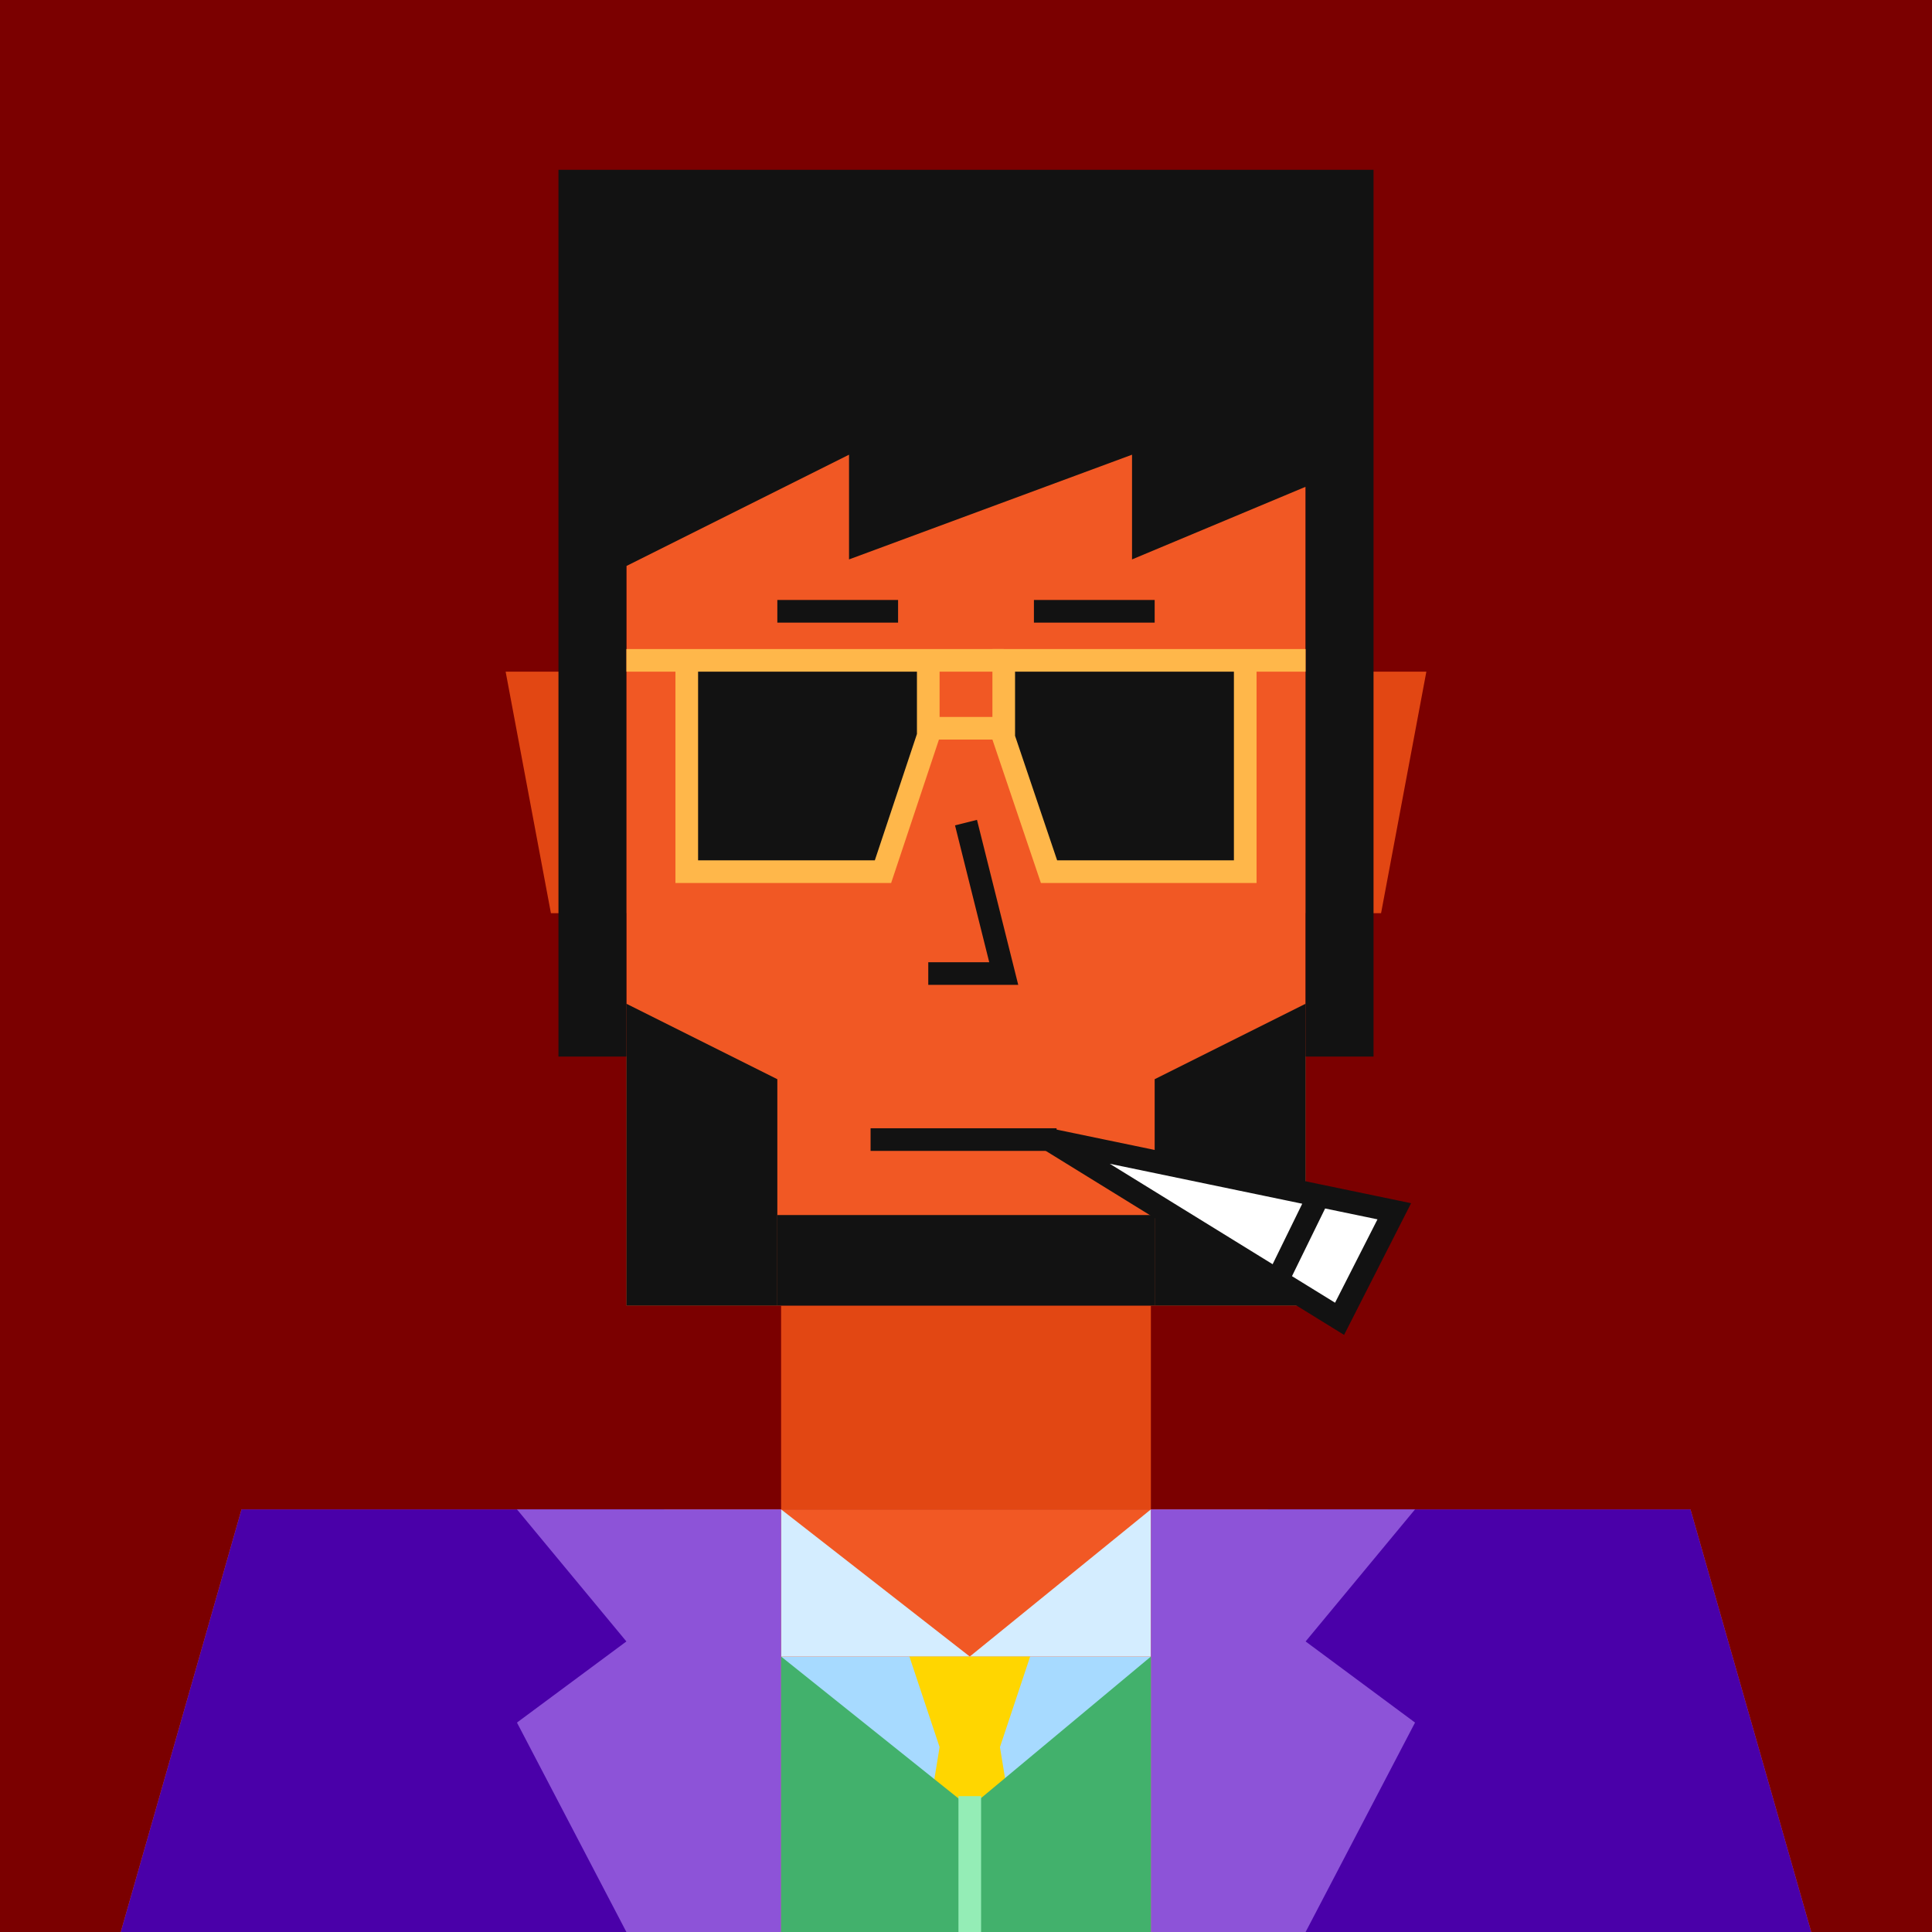 <svg xmlns="http://www.w3.org/2000/svg" width="512" height="512" fill="none"><rect width="512" height="512" fill="#7B0000 "/><g skin='0'><path fill="#E24713" d="M134 178h32v64h-20l-12-64ZM378 178h-32v64h20l12-64ZM207 346h98v54h-98z"/><path fill="#F15824" d="M64 400h384l32 112H32l32-112ZM166 106h180v240H166z"/></g><g hair='58'><path fill="#121212" d="M300 148.25 346 129v-23H166v44l59-29.5v27.75l75-27.75v27.75ZM148 45h216v61H148V45ZM346 106h18v174h-18V106ZM166 106h-18v174h18V106Z"/></g><g dress='77'><path fill="#A7DAFF" d="M207 512h98v-73h-98v73Z"/><path fill="#D4EDFF" d="M207 439v-39l50 39h-50ZM305 439v-39l-48 39h48Z"/><path fill="#FFD600" d="M241 439h32l-8 24h-16l-8-24ZM241 512h32l-8-49h-16l-8 49Z"/><path fill="#4A00A9" d="M64 400h112v112H32l32-112ZM448 400H336v112h144l-32-112Z"/><path fill="#8D53D8" d="M137 400h70v112h-41l-29-55.5 29-21.5-29-35ZM375 400h-70v112h41l29-55.5-29-21.5 29-35Z"/><path fill="#42B16C" d="M207 512h98v-73l-48 40-50-40v73Z"/><path stroke="#94EDB6" stroke-width="6" d="M257 476v36"/></g><g beard='1'><path d="M166 266L206 286V346H166V266Z" fill="#121212"/><path d="M346 266L306 286V346H346V266Z" fill="#121212"/><rect x="206" y="322" width="100" height="24" fill="#121212"/></g><g face='14'><path d="M355 349.5L369.5 321L349.5 316.847L278 302L338.5 339.321L355 349.5Z" fill="white"/><path d="M349.5 316.847L369.5 321L355 349.5L338.5 339.321M349.5 316.847L278 302L338.5 339.321M349.5 316.847L338.5 339.321" stroke="#121212" stroke-width="6"/><path d="M230.711 302H280" stroke="#121212" stroke-width="6"/><path d="M206 162H238" stroke="#121212" stroke-width="6"/><path d="M274 162H306" stroke="#121212" stroke-width="6"/><path d="M219.5 193C225 186 232.5 190.5 232.5 196.5C232.5 200.918 229.349 205.219 225 206C219.615 206.966 212.5 203 211 196.5C209.154 188.5 213 179 225 179C237 179 242.5 186.987 242.5 196.5C242.5 203.5 238.5 215.375 223.5 216C217.481 216.251 203 212.5 201 197" stroke="#121212" stroke-width="6"/><path d="M292 193C286.5 186 279 190.5 279 196.5C279 200.918 282.151 205.219 286.5 206C291.885 206.966 299 203 300.5 196.5C302.346 188.5 298.5 179 286.5 179C274.5 179 269 186.987 269 196.5C269 203.5 273 215.375 288 216C294.019 216.251 308.5 212.5 310.5 197" stroke="#121212" stroke-width="6"/><path d="M256 218L266 258H246" stroke="#121212" stroke-width="6"/></g><g glass='11'><path fill="#121212" d="M182 175h64v20l-12 36h-52v-56Z"/><path stroke="#FFB74A" stroke-width="6" d="M182 175h64v20l-12 36h-52v-56Zm0 0h-16M247 175h19M247 193h19"/><path fill="#121212" d="M266 175h64v56h-52l-12-35.5V175Z"/><path stroke="#FFB74A" stroke-width="6" d="M330 175h-64v20.5l12 35.5h52v-56Zm0 0h16"/></g></svg>
